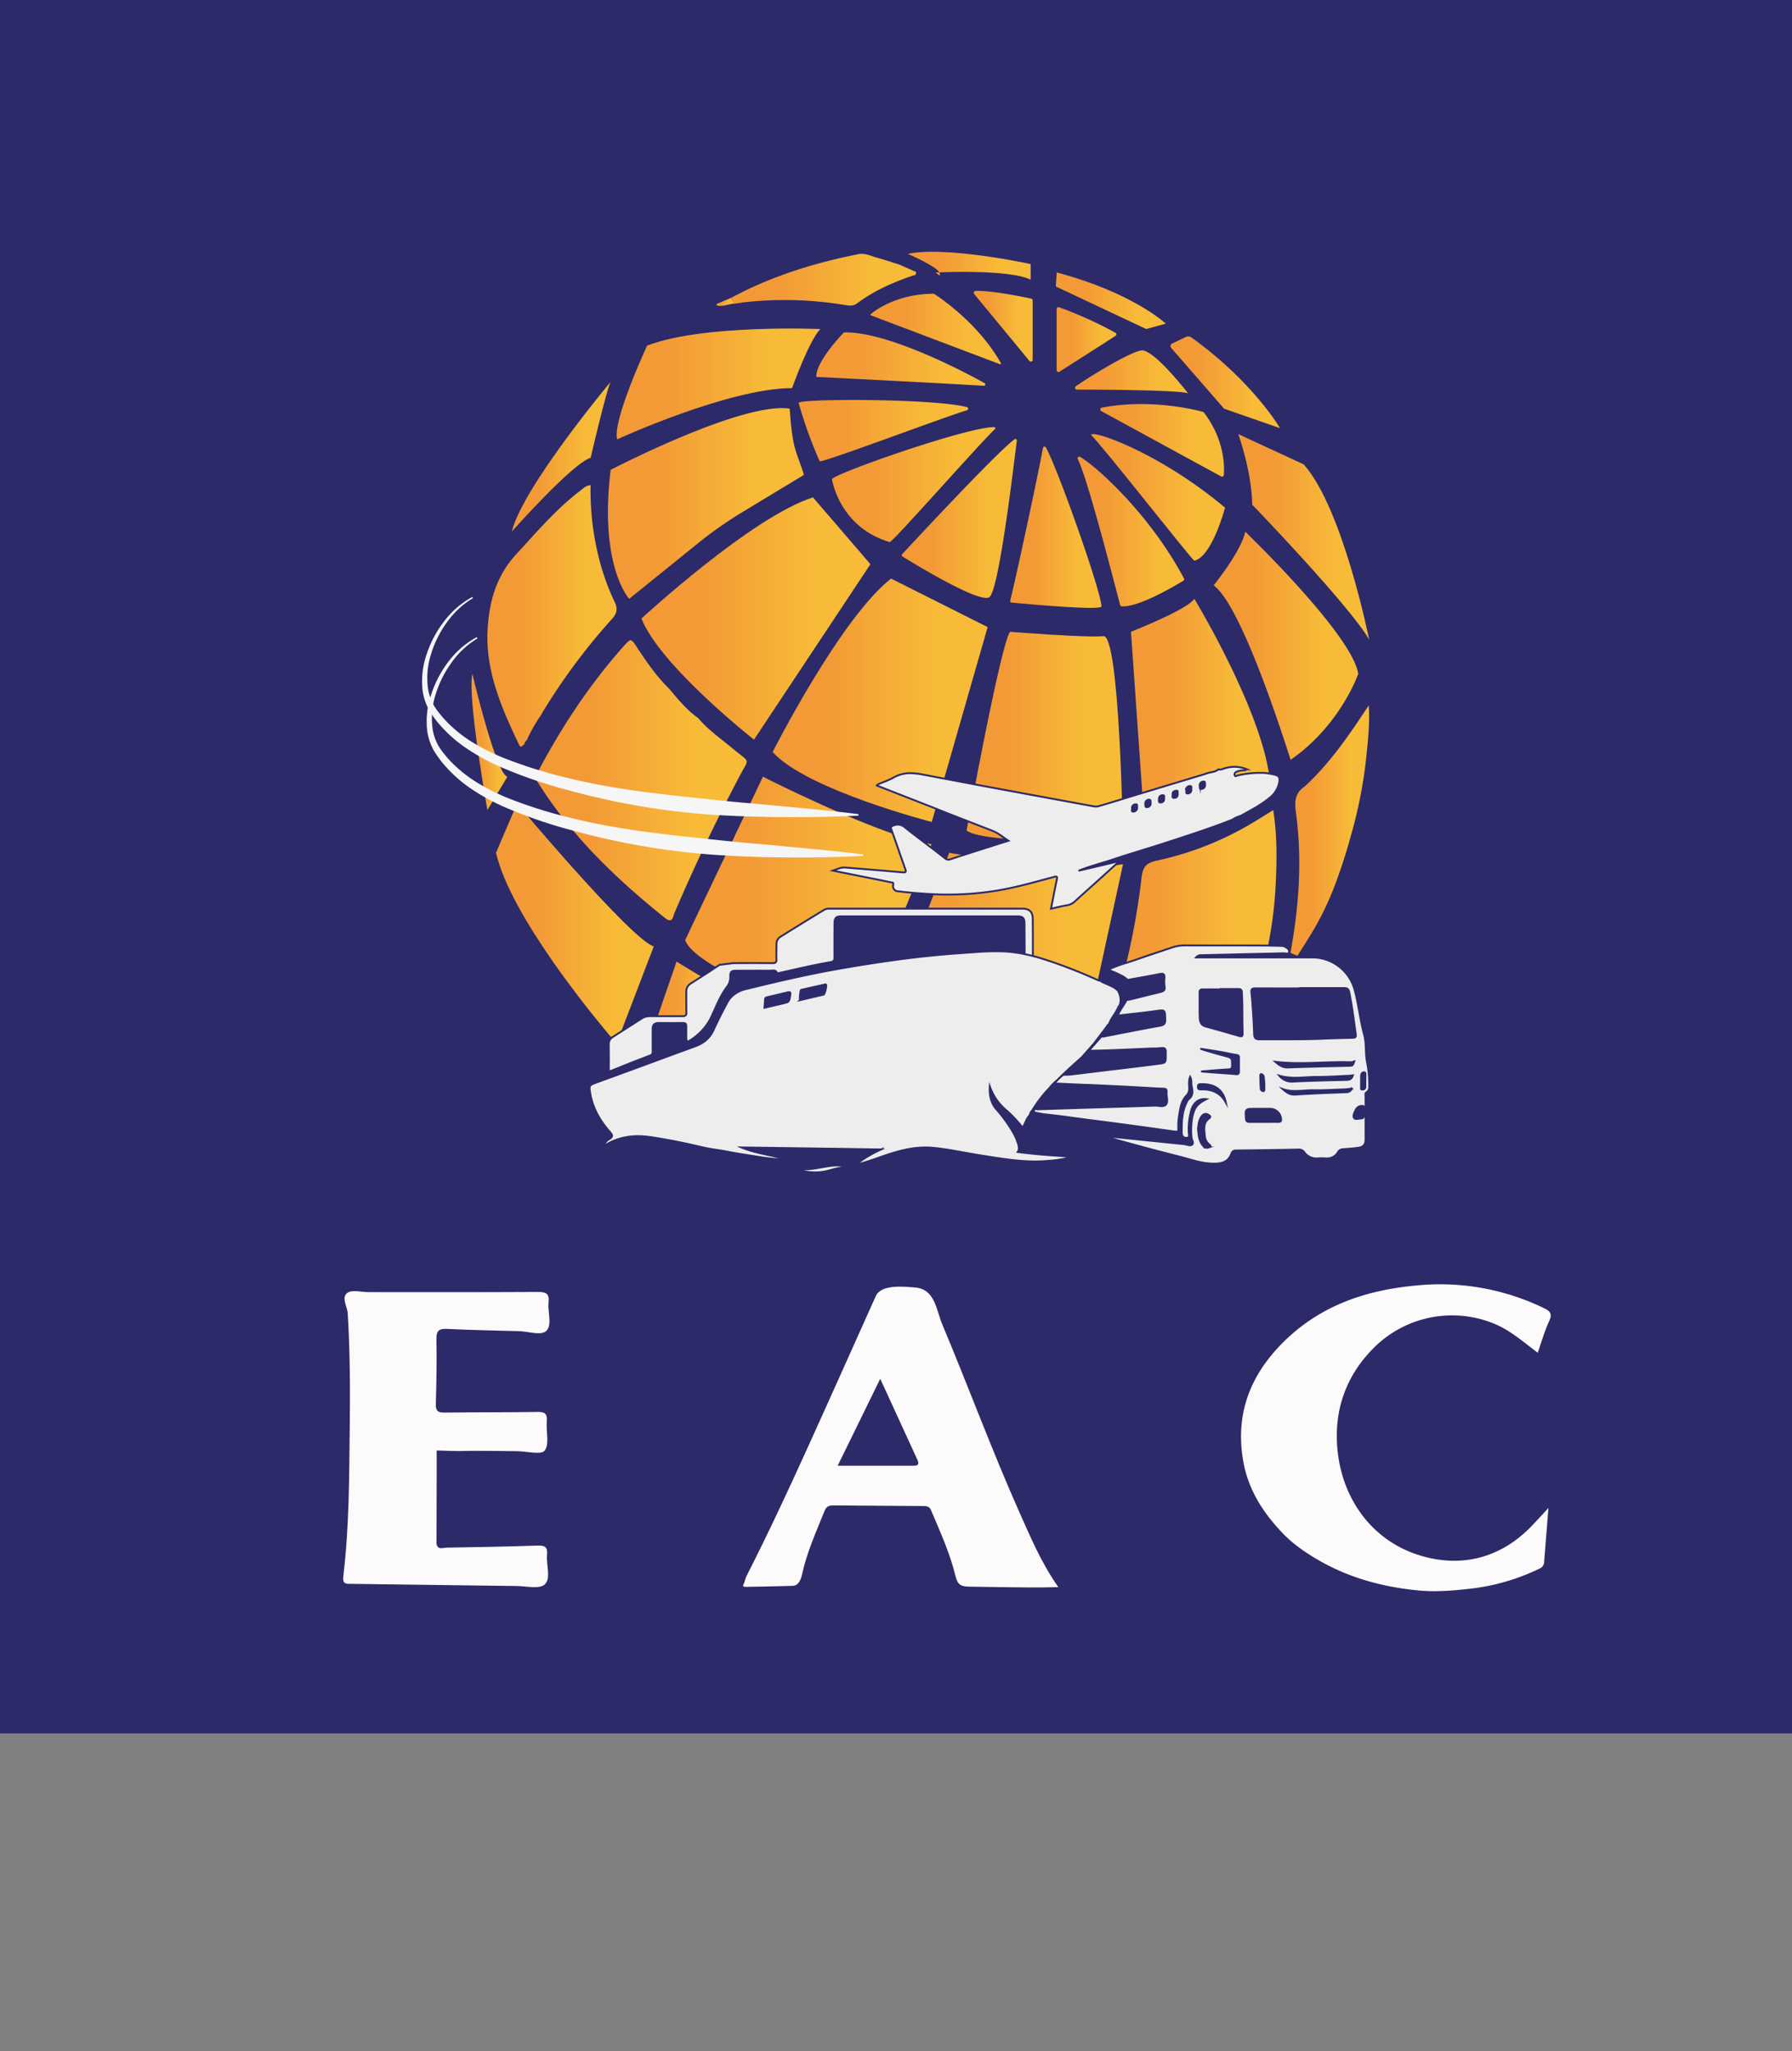 <svg id="Capa_1" data-name="Capa 1" xmlns="http://www.w3.org/2000/svg" xmlns:xlink="http://www.w3.org/1999/xlink" viewBox="0 0 792 906.47"><rect x="0" y="0" width="792" height="906.47" fill="#808080" stroke="none"/><defs><style>.cls-1{fill:#2c2a69;}.cls-2{fill:#fcfafa;}.cls-3{fill:#eeae43;}.cls-4{fill:url(#Degradado_sin_nombre_16);}.cls-5{fill:url(#Degradado_sin_nombre_16-2);}.cls-6{fill:url(#Degradado_sin_nombre_16-3);}.cls-7{fill:url(#Degradado_sin_nombre_16-4);}.cls-8{fill:url(#Degradado_sin_nombre_16-5);}.cls-9{fill:url(#Degradado_sin_nombre_16-6);}.cls-10{fill:url(#Degradado_sin_nombre_16-7);}.cls-11{fill:url(#Degradado_sin_nombre_16-8);}.cls-12{fill:url(#Degradado_sin_nombre_16-9);}.cls-13{fill:url(#Degradado_sin_nombre_16-10);}.cls-14{fill:url(#Degradado_sin_nombre_16-11);}.cls-15{fill:url(#Degradado_sin_nombre_16-12);}.cls-16{fill:url(#Degradado_sin_nombre_16-13);}.cls-17{fill:url(#Degradado_sin_nombre_16-14);}.cls-18{fill:url(#Degradado_sin_nombre_16-15);}.cls-19{fill:url(#Degradado_sin_nombre_16-16);}.cls-20{fill:url(#Degradado_sin_nombre_16-17);}.cls-21{fill:url(#Degradado_sin_nombre_16-18);}.cls-22{fill:url(#Degradado_sin_nombre_16-19);}.cls-23{fill:url(#Degradado_sin_nombre_16-20);}.cls-24{fill:url(#Degradado_sin_nombre_16-21);}.cls-25{fill:url(#Degradado_sin_nombre_16-22);}.cls-26{fill:url(#Degradado_sin_nombre_16-23);}.cls-27{fill:url(#Degradado_sin_nombre_16-24);}.cls-28{fill:url(#Degradado_sin_nombre_16-25);}.cls-29{fill:url(#Degradado_sin_nombre_16-26);}.cls-30{fill:url(#Degradado_sin_nombre_16-27);}.cls-31{fill:url(#Degradado_sin_nombre_16-28);}.cls-32{fill:url(#Degradado_sin_nombre_16-29);}.cls-33{fill:url(#Degradado_sin_nombre_16-30);}.cls-34{fill:url(#Degradado_sin_nombre_16-31);}.cls-35{fill:url(#Degradado_sin_nombre_16-32);}.cls-36{fill:url(#Degradado_sin_nombre_16-33);}.cls-37{fill:url(#Degradado_sin_nombre_16-34);}.cls-38{fill:url(#Degradado_sin_nombre_16-35);}.cls-39{fill:url(#Degradado_sin_nombre_16-36);}.cls-40{fill:url(#Degradado_sin_nombre_16-37);}.cls-41{fill:url(#Degradado_sin_nombre_16-38);}.cls-42{fill:url(#Degradado_sin_nombre_16-39);}.cls-43{fill:url(#Degradado_sin_nombre_16-40);}.cls-44{fill:#203964;}.cls-45{fill:#f7fbfc;}.cls-46{fill:#ededed;stroke:#2c2a69;stroke-miterlimit:10;stroke-width:0.82px;}.cls-47{fill:#f6f6f6;}</style><linearGradient id="Degradado_sin_nombre_16" x1="552.51" y1="705.04" x2="553.57" y2="705.04" gradientUnits="userSpaceOnUse"><stop offset="0.26" stop-color="#f39a36"/><stop offset="0.75" stop-color="#f7bb37"/></linearGradient><linearGradient id="Degradado_sin_nombre_16-2" x1="237" y1="605.74" x2="330" y2="605.74" xlink:href="#Degradado_sin_nombre_16"/><linearGradient id="Degradado_sin_nombre_16-3" x1="215.41" y1="533.11" x2="272.49" y2="533.11" xlink:href="#Degradado_sin_nombre_16"/><linearGradient id="Degradado_sin_nombre_16-4" x1="490.08" y1="667.84" x2="564.16" y2="667.84" xlink:href="#Degradado_sin_nombre_16"/><linearGradient id="Degradado_sin_nombre_16-5" x1="570.39" y1="627.96" x2="605.13" y2="627.96" xlink:href="#Degradado_sin_nombre_16"/><linearGradient id="Degradado_sin_nombre_16-6" x1="316.7" y1="394.32" x2="325.02" y2="394.32" xlink:href="#Degradado_sin_nombre_16"/><linearGradient id="Degradado_sin_nombre_16-7" x1="323.25" y1="384.55" x2="404.86" y2="384.55" xlink:href="#Degradado_sin_nombre_16"/><linearGradient id="Degradado_sin_nombre_16-8" x1="327.56" y1="133.74" x2="327.93" y2="133.74" xlink:href="#Degradado_sin_nombre_16"/><linearGradient id="Degradado_sin_nombre_16-9" x1="477.79" y1="431.65" x2="477.79" y2="431.65" xlink:href="#Degradado_sin_nombre_16"/><linearGradient id="Degradado_sin_nombre_16-10" x1="430.35" y1="405.14" x2="456.41" y2="405.14" xlink:href="#Degradado_sin_nombre_16"/><linearGradient id="Degradado_sin_nombre_16-11" x1="384.72" y1="406.35" x2="442.4" y2="406.35" xlink:href="#Degradado_sin_nombre_16"/><linearGradient id="Degradado_sin_nombre_16-12" x1="486.32" y1="455.54" x2="540.97" y2="455.54" xlink:href="#Degradado_sin_nombre_16"/><linearGradient id="Degradado_sin_nombre_16-13" x1="360.78" y1="419.63" x2="435.52" y2="419.63" xlink:href="#Degradado_sin_nombre_16"/><linearGradient id="Degradado_sin_nombre_16-14" x1="467.04" y1="411.03" x2="493.41" y2="411.03" xlink:href="#Degradado_sin_nombre_16"/><linearGradient id="Degradado_sin_nombre_16-15" x1="482.27" y1="480.74" x2="541.42" y2="480.74" xlink:href="#Degradado_sin_nombre_16"/><linearGradient id="Degradado_sin_nombre_16-16" x1="476.31" y1="495.85" x2="523.38" y2="495.85" xlink:href="#Degradado_sin_nombre_16"/><linearGradient id="Degradado_sin_nombre_16-17" x1="398.57" y1="490.04" x2="449.44" y2="490.04" xlink:href="#Degradado_sin_nombre_16"/><linearGradient id="Degradado_sin_nombre_16-18" x1="367.73" y1="475.08" x2="439.9" y2="475.08" xlink:href="#Degradado_sin_nombre_16"/><linearGradient id="Degradado_sin_nombre_16-19" x1="353.02" y1="451.24" x2="427.9" y2="451.24" xlink:href="#Degradado_sin_nombre_16"/><linearGradient id="Degradado_sin_nombre_16-20" x1="446.45" y1="493.96" x2="486.8" y2="493.96" xlink:href="#Degradado_sin_nombre_16"/><linearGradient id="Degradado_sin_nombre_16-21" x1="475.1" y1="425.32" x2="525.16" y2="425.32" xlink:href="#Degradado_sin_nombre_16"/><linearGradient id="Degradado_sin_nombre_16-22" x1="283.5" y1="534.27" x2="384.7" y2="534.27" xlink:href="#Degradado_sin_nombre_16"/><linearGradient id="Degradado_sin_nombre_16-23" x1="268.71" y1="483.43" x2="355.28" y2="483.43" xlink:href="#Degradado_sin_nombre_16"/><linearGradient id="Degradado_sin_nombre_16-24" x1="341.48" y1="570.4" x2="436.5" y2="570.4" xlink:href="#Degradado_sin_nombre_16"/><linearGradient id="Degradado_sin_nombre_16-25" x1="272.49" y1="430.61" x2="362.5" y2="430.61" xlink:href="#Degradado_sin_nombre_16"/><linearGradient id="Degradado_sin_nombre_16-26" x1="289.57" y1="700.85" x2="320.32" y2="700.85" xlink:href="#Degradado_sin_nombre_16"/><linearGradient id="Degradado_sin_nombre_16-27" x1="462.13" y1="753.35" x2="462.39" y2="753.35" xlink:href="#Degradado_sin_nombre_16"/><linearGradient id="Degradado_sin_nombre_16-28" x1="302.86" y1="647.98" x2="411.71" y2="647.98" xlink:href="#Degradado_sin_nombre_16"/><linearGradient id="Degradado_sin_nombre_16-29" x1="390.61" y1="680.82" x2="496.31" y2="680.82" xlink:href="#Degradado_sin_nombre_16"/><linearGradient id="Degradado_sin_nombre_16-30" x1="219.22" y1="669.07" x2="288.94" y2="669.07" xlink:href="#Degradado_sin_nombre_16"/><linearGradient id="Degradado_sin_nombre_16-31" x1="208.38" y1="588.82" x2="224.26" y2="588.82" xlink:href="#Degradado_sin_nombre_16"/><linearGradient id="Degradado_sin_nombre_16-32" x1="226.19" y1="462.79" x2="269.85" y2="462.79" xlink:href="#Degradado_sin_nombre_16"/><linearGradient id="Degradado_sin_nombre_16-33" x1="427.2" y1="586.27" x2="496.31" y2="586.27" xlink:href="#Degradado_sin_nombre_16"/><linearGradient id="Degradado_sin_nombre_16-34" x1="505.62" y1="622.07" x2="505.64" y2="622.07" xlink:href="#Degradado_sin_nombre_16"/><linearGradient id="Degradado_sin_nombre_16-35" x1="499.85" y1="577.97" x2="561.19" y2="577.97" xlink:href="#Degradado_sin_nombre_16"/><linearGradient id="Degradado_sin_nombre_16-36" x1="536.41" y1="546.26" x2="600.31" y2="546.26" xlink:href="#Degradado_sin_nombre_16"/><linearGradient id="Degradado_sin_nombre_16-37" x1="547.26" y1="498.2" x2="605.13" y2="498.2" xlink:href="#Degradado_sin_nombre_16"/><linearGradient id="Degradado_sin_nombre_16-38" x1="466.63" y1="393.85" x2="515.24" y2="393.85" xlink:href="#Degradado_sin_nombre_16"/><linearGradient id="Degradado_sin_nombre_16-39" x1="517.28" y1="429.88" x2="565.68" y2="429.88" xlink:href="#Degradado_sin_nombre_16"/><linearGradient id="Degradado_sin_nombre_16-40" x1="401.23" y1="378.37" x2="455.51" y2="378.37" xlink:href="#Degradado_sin_nombre_16"/></defs><rect class="cls-1" width="792" height="766.01"/><path class="cls-2" d="M467.74,962.31c-8.66.25-17.32.11-26,0-4.27-.08-8.53-.16-12.79-.2-3.92,0-5.66-.53-6.64-4.6-2.42-10.14-6.8-19.65-10.85-29.25-.76-1.8-2.14-1.77-3.65-1.78q-19.72-.12-39.46-.28c-2,0-3.12.37-4,2.61-3.67,9.15-7.76,18.13-9.86,27.83-.49,2.26-1.53,5.06-4.25,5.11-6.27.12-11.64.34-18.87.4-1.5.11-3.46.21-2.87-.82s.87-2.83,1.31-3.68c9.39-18.43,18.14-37.17,26.69-56,10.29-22.63,20.39-45.34,30.59-68,2.38-5.29,12.66-4.12,17.35-3.75,8.82.71,9.32,9.85,12,16.29,11.56,27.52,21.88,55.54,34,82.82C455.49,940.2,459.85,951,467.74,962.31Zm-97.52-53.65H404c1.92,0,2.23-.93,1.49-2.55-5.37-11.68-10.73-23.36-16.46-35.86Z" transform="translate(0 -260.94)"/><path class="cls-2" d="M192.92,943.2c.61,2.83,2.8,1.69,4.43,1.66,13.47-.24,27-.44,40.42-.91,3.38-.12,4.33,1,4,4.16-.41,4.45,1.86,10.35-1,13-2.36,2.18-8.18.76-12.46.71-24.3-.28-48.6-.64-72.9-.95-2.25,0-4.12.31-3.69-3.28,2.64-21.84,2.6-43.82,2.85-65.78.2-16.81.13-33.62-.88-50.42-.19-3.11-3-7.09-.16-9.12,2.1-1.5,6.11-.32,9.28-.32,25,0,49.95.07,74.93-.08,3.57,0,5.14.7,4.71,4.61-.47,4.25,1.67,9.83-.88,12.48-2.33,2.42-7.86.36-12,.25-10.63-.3-21.27-.48-31.89-1-3.78-.2-4.86.88-4.79,4.66.19,9.48,0,19-.26,28.46-.1,3.18.93,3.9,3.93,3.85,13.65-.2,27.31-.06,41-.29,3.26-.06,4.37.81,4.1,4.1-.36,4.46,1.26,10.13-.94,13-1.55,2-8,.28-12.33.25-8.65-.06-17.3-.29-25.93-.05-3.45-.1-6-.09-9.46-.27V902c0,1.17,0,2.33,0,3.49h0c0,1.91,0,3.82,0,5.7Q193,927.18,192.92,943.2Z" transform="translate(0 -260.94)"/><path class="cls-2" d="M684.36,927.31q-.95,11.79-1.88,23.59a3.37,3.37,0,0,1-2.21,3.3,94.46,94.46,0,0,1-31.46,8.92c-7.46.83-14.91,1.38-22.34.63-14.9-1.5-29.15-5.21-42.39-12.6-6.29-3.52-12.31-7.57-17.13-12.6-8.53-8.9-15.26-19.15-17.47-31.82-3.71-21.14,3.19-38.47,18.2-53.16C584,837.65,604,831,626.15,829a105.08,105.08,0,0,1,56.16,10c3,1.44,3.83,2.61,2.31,5.86-2,4.4-3.36,9.15-5,13.89-6.53-4.93-12.18-10-19.62-13a48.92,48.92,0,0,0-51,9.08c-11.87,10.91-18.12,24.74-18.18,40.34-.09,26.16,15.5,49.48,42.75,54.62,16,3,30.73-1.8,42.64-13.74C678.94,933.2,681.62,930.37,684.36,927.31Z" transform="translate(0 -260.94)"/><path class="cls-3" d="M192.92,943.2q.06-16,.13-32Q193,927.24,192.92,943.2Z" transform="translate(0 -260.94)"/><path class="cls-3" d="M193,905.52h0Z" transform="translate(0 -260.94)"/><path class="cls-3" d="M681.71,1167.4c-.22-.75-.44-1.5-.65-2.24C681.27,1165.91,681.49,1166.65,681.71,1167.4Z" transform="translate(0 -260.94)"/><path class="cls-3" d="M680.94,1164.76Z" transform="translate(0 -260.94)"/><path class="cls-4" d="M553.51,704.65h0a9.86,9.86,0,0,0-1,.78h1.06Z" transform="translate(0 -260.94)"/><path class="cls-5" d="M295.9,565.46c3.86,4.67,7.75,9.31,12.72,12.88,4.49,5.3,10.22,9.2,15.49,13.62,7.64,6.37,7.13,3.66,2.54,12.37-10.34,19.6-19.8,39.62-28.54,60-.72,1.67-.81,5-4.22,2.26-21.55-17.24-41.26-36.17-56.06-59.74a4.11,4.11,0,0,1-.14-4.76c10.53-19.92,22.87-38.61,37.86-55.49,3.35-3.77,3.31-3.61,6.05.54C285.86,553.61,290.29,560,295.9,565.46Z" transform="translate(0 -260.94)"/><path class="cls-6" d="M231.76,589.9c-.81,0-1.35,2.29-2.47-.06-7.58-16-14.7-32.21-13.8-50.3.61-12.31,3.68-23.94,12.67-33.68s17.66-20,28.36-28.12c1.24-.95,2.34-2.2,4.51-2.43a120.67,120.67,0,0,0,2.47,27,105.7,105.7,0,0,0,8.1,24.53c1.42,2.91,1.2,5-1,7.49a271.7,271.7,0,0,0-31.16,41.95l0,.18a68.39,68.39,0,0,0-6.68,11.7l0,0a2.17,2.17,0,0,0-1,1.82Z" transform="translate(0 -260.94)"/><path class="cls-7" d="M494,709.58a6.91,6.91,0,0,0,1.07-2.28A12.18,12.18,0,0,0,494,709.58Zm1.18-7.81a8.26,8.26,0,0,0-.74-2.36c-.2.74-.41,1.47-.63,2.2q-1.76,6-3.72,11.93c.79-2.41,2.57-4.26,3.64-6.52a7.76,7.76,0,0,0,1.35-2.76,9.28,9.28,0,0,0-.92-2.31Zm67.56-82.85-7,4.33A139.16,139.16,0,0,1,512,641.1c-4.66,1-6.83,2.06-7.46,7.57a314.86,314.86,0,0,1-6.67,37.59q-.74,3-1.53,6.07a10.5,10.5,0,0,1,1.54,1.13c.14.13.27.25.39.38,4.69-.85,9.38-1.65,14.05-2.59,1.62-.33,2.45-.17,2.26,1.75a13.58,13.58,0,0,0,.07,3.66c.28,1.56-.34,2.15-1.77,2.49l-4.11,1a2.76,2.76,0,0,1,.05,1,12.64,12.64,0,0,0,.06,3.31c.26,1.4-.29,1.94-1.59,2.23-3.42.81-6.83,1.68-10.25,2.52,4.54-.51,9.09-1,13.62-1.64,3.91-.54,4.11-.67,4.27,2.71,0,.29,0,.59,0,.93.08,1.87-.45,2.52-2.33,2.84l-3.74.68a8.15,8.15,0,0,1,.24,2q7-2.41,13.69-5.5c0-1.39,0-2.78,0-4.18,0-1.05.52-1.26,1.41-1.26,2,0,3.92,0,5.89,0,0-.54,0-1.09,0-1.63s0-1.17,0-1.75c-.32,0-.66-.05-1-.06l1-.11v-3c-.75-.06-1.52-.14-2.28-.24l2.37-.2c.21-.56.73-.69,1.47-.68,2.59,0,5.18,0,7.77,0V698h2.78c1.3,0,2.6,0,3.9,0q3.45-2.35,6.83-4.91h0l1.24-1c.31-.24.61-.48.89-.74a13.4,13.4,0,0,0,2.16-2.4,14.27,14.27,0,0,0,2.14-5H528.59a3,3,0,0,1,2.65-1q14.26-.33,28.55-.67c.24-1.22.47-2.45.7-3.67a185,185,0,0,0,3.18-24.18C564.29,642.82,564.64,631.13,562.73,618.92Z" transform="translate(0 -260.94)"/><path class="cls-8" d="M603.93,594.71a202.9,202.9,0,0,1-7,35.94,234.71,234.71,0,0,1-7.73,23.45c-1.27,3.21-2.67,6.38-4.19,9.47-1.74,3.53-3.63,7-5.68,10.32-.6,1-5.76,9.41-6,9.41l-3-1.3c3.84-20.74,5.24-41.6,2.36-62.57-.64-4.69-.07-8.29,3.88-10.89,10.8-9.89,19.18-21.93,27.93-35.23l.45-.68c0,.11,0,.22,0,.33C605.44,581.07,604.57,587.9,603.93,594.71Z" transform="translate(0 -260.94)"/><path class="cls-9" d="M316.78,395.24l6.48-2.72c-.11,1.33,1,1.82,1.76,2.57-2.8,0-5.44,1.61-8.32.82A2.51,2.51,0,0,1,316.78,395.24Z" transform="translate(0 -260.94)"/><path class="cls-10" d="M397.52,377.88l7.29,3.22c.33,1.59-.94,1.48-1.86,1.79-8.59,3-16.85,6.62-24.17,12.13-1.87,1.41-3.84.94-5.87.62a162.17,162.17,0,0,0-45-1l-.22-.09-.15.19-2.54.35c-.74-.75-1.87-1.24-1.76-2.57,17.65-9.52,36.55-15.38,56.13-19.26,3-.59,5.72.9,8.51,1.65C391.14,375.78,394.32,376.88,397.52,377.88Z" transform="translate(0 -260.94)"/><polygon class="cls-11" points="327.56 133.8 327.71 133.61 327.93 133.7 327.77 133.87 327.56 133.8"/><path class="cls-12" d="M477.79,431.65" transform="translate(0 -260.94)"/><path class="cls-13" d="M456.41,420V393.72a.81.81,0,0,0-.64-.8c-3.18-.69-17.42-3.66-24.63-3.41a.82.82,0,0,0-.6,1.34L455,420.48A.81.81,0,0,0,456.41,420Z" transform="translate(0 -260.94)"/><path class="cls-14" d="M384.84,399.75c2.09-1.75,11.68-8.95,27.81-9a.32.32,0,0,1,.19.05c1.37.87,19.33,12.51,29.51,30.59a.34.34,0,0,1-.42.49l-57-21.57A.34.34,0,0,1,384.84,399.75Z" transform="translate(0 -260.94)"/><path class="cls-15" d="M540.89,470.82c.3-3.78.35-15.61-8.8-27.57a.89.89,0,0,0-.44-.3c-2.57-.71-23-6.05-44.66-1.87a.83.83,0,0,0-.24,1.54l52.92,28.85A.82.82,0,0,0,540.89,470.82Z" transform="translate(0 -260.94)"/><path class="cls-16" d="M373,407.84s-12.46,12.7-12.21,19.66c0,0,58.95,2.94,74,3.94a.64.64,0,0,0,.35-1.2C425.73,425,392.06,407.35,373,407.84Z" transform="translate(0 -260.94)"/><path class="cls-17" d="M468.11,396.74A175,175,0,0,1,493,408a.81.81,0,0,1,0,1.38l-24.76,15.83a.81.81,0,0,1-1.24-.68V397.5A.8.8,0,0,1,468.11,396.74Z" transform="translate(0 -260.94)"/><path class="cls-18" d="M541.42,485.27s-5.62,21.61-13.56,23.45c-.87,0-41.94-52.48-45.56-55.42C481.08,450.31,511.07,459.88,541.42,485.27Z" transform="translate(0 -260.94)"/><path class="cls-19" d="M523,517.57c-3.28,2-19.87,11.94-27.32,11.3a.7.7,0,0,1-.61-.52c-1.46-5.4-14.15-55.45-18.72-64.52a.71.71,0,0,1,1-.95C484,466.5,508.14,488,523.3,516.62A.71.71,0,0,1,523,517.57Z" transform="translate(0 -260.94)"/><path class="cls-20" d="M448.41,455.05a.64.64,0,0,1,1,.6c-1.25,9.38-7.73,65.6-12.09,69.12-4,3.22-33.55-14.87-38.46-17.91a.65.65,0,0,1-.14-1C403.56,500.66,439.89,461.44,448.41,455.05Z" transform="translate(0 -260.94)"/><path class="cls-21" d="M439.39,449.68a.5.5,0,0,1,.35.87c-6.74,6.31-45.4,50.28-46.54,49.94-21.43-6.35-25.22-26.15-25.46-27.55a.48.48,0,0,1,.16-.47C371.83,469.12,427.63,449.65,439.39,449.68Z" transform="translate(0 -260.94)"/><path class="cls-22" d="M427.38,440.88a.7.7,0,0,1,0,1.35c-11.43,3.48-64.66,23.6-65.12,22.54A194,194,0,0,1,353,439.08C351.74,437,413.53,437,427.38,440.88Z" transform="translate(0 -260.94)"/><path class="cls-23" d="M460.94,458.92a.7.7,0,0,1,1.31-.23c5.18,9.21,24.41,63.48,24.55,70.21.05,2-33.8-1.11-39.71-1.67a.7.7,0,0,1-.61-.89C448.31,519.48,458.86,470.59,460.94,458.92Z" transform="translate(0 -260.94)"/><path class="cls-24" d="M475.91,433.12c9.73,0,47.35.18,49.25,1.75,0,0-13.64-17.77-19.92-19.06-3.57-.74-23.47,11.4-29.79,15.84A.81.81,0,0,0,475.91,433.12Z" transform="translate(0 -260.94)"/><path class="cls-25" d="M359.31,480.74l25.39,29.53L333.24,587.8s-41.51-32.61-49.74-53.53C283.5,534.27,332.21,489.3,359.31,480.74Z" transform="translate(0 -260.94)"/><path class="cls-26" d="M349,441.53c.47,5.56.81,11.18,2.13,16.62,1.05,4.32,3,8.37,4.15,12.67l-26.57,16.06a175.33,175.33,0,0,0-19.95,13.92l-15.67,12.66-15,12.11s-13.42-14.45-8.19-57C269.92,468.54,328.07,438.34,349,441.53Z" transform="translate(0 -260.94)"/><path class="cls-27" d="M393.82,516.63l42.68,21.43-24.7,86.11s-55.3-14.18-70.32-30.9C341.48,593.27,371.41,534.11,393.82,516.63Z" transform="translate(0 -260.94)"/><path class="cls-28" d="M286,413.67s-15.44,33.2-13.25,41.43c0,0,49.27-22.64,77.31-22.64,0,0,7.47-20.91,12.48-26.11C362.5,406.35,310.53,404.15,286,413.67Z" transform="translate(0 -260.94)"/><path class="cls-29" d="M320.32,698.53c-.15.22-.29.44-.43.66-2.2,3.54-3.71,7.44-5.49,11.2a22.35,22.35,0,0,1-3.54,5.39,1.64,1.64,0,0,0-.79-.15c-2.24,0-4.49,0-6.72,0,0-.4,0-.79,0-1.19,0-1-.32-1.43-1.37-1.43-3.59.05-7.18,0-10.77,0a3.63,3.63,0,0,0-1.66.32l1.17-3.4,6.44-18.66,1.85-5.4s2.14,1.34,5.75,3.52c1.51.91,3.27,2,5.25,3.13s4.39,2.58,6.88,4Z" transform="translate(0 -260.94)"/><path class="cls-30" d="M462.13,753.34h.26l0,0Z" transform="translate(0 -260.94)"/><path class="cls-31" d="M411.71,634l-.53,1.3-.83,2-.25.62-3.82,9.33-1.63,4-1.74,4.27-2.89,7-1.37,3.36H371.8c-2.29,0-3,.76-3,3.11,0,5-.06,10,0,15,0,1.36-.4,1.9-1.76,2.13-7.6,1.32-15.09,3.1-22.6,4.79-.37.07-.91.3-1,0-.67-1.65-2.06-.95-3.13-1-5-.06-10,0-15,0-1.81,0-2.49.4-2.56,1.9-2.22-1.14-4.32-2.29-6.27-3.43q-1.22-.71-2.34-1.41c-4.65-2.9-8.27-5.77-10.17-8.47a8.27,8.27,0,0,1-1.15-2.13l34.37-72.19s6.64,3.38,16.21,7.88c2.69,1.24,5.61,2.59,8.66,4,10.18,4.6,22,9.63,32.42,13.25a123.15,123.15,0,0,0,14.24,4.15l.14,0,.11,0C410,633.68,410.85,633.84,411.71,634Z" transform="translate(0 -260.94)"/><path class="cls-32" d="M496.31,642.86l0,.12-.27,1.23-.82,3.78-10,46h0l-.64,2.93-5.75,26.4s-69.27,3.62-88.16-8.44l9.77-26.09c8.76-1.18,17.54-2.14,26.37-2.74,6.39-.43,12.76-1.07,19.2-.77a56.54,56.54,0,0,1,8.65,1.12c0-.61,0-1.3,0-2,0-.47,0-.95,0-1.45,0-3.51,0-7.59,0-9.32,0-1.94-.42-2.8-1.77-3.07v-1.37c0-2.56-.69-3.31-3.22-3.31H409l1.26-3.36,2.38-6.36.16-.42,5.63-15.08,1.08-2.87s2.2.38,5.92,1l.34,0h0c3.14.48,7.3,1.09,12.09,1.72h0c12.64,1.64,29.67,3.41,44,3.32,1,0,2,0,2.93,0h0c2.78-.07,5.44-.22,7.91-.47C494,643.19,495.16,643,496.31,642.86Z" transform="translate(0 -260.94)"/><path class="cls-33" d="M288.94,679.18l-1,2.61-4.88,12.74L272.5,722.1s-8.13-9.3-18.09-22.43c-3.2-4.21-6.58-8.81-9.93-13.61-11.09-15.9-22-34.14-25.26-48.28l9.3-21.73S278.86,676.07,288.94,679.18Z" transform="translate(0 -260.94)"/><path class="cls-34" d="M208.77,558.73s10.45,44.42,15.49,45.44l-8.85,14.75S206.44,568.8,208.77,558.73Z" transform="translate(0 -260.94)"/><path class="cls-35" d="M269.85,429.73s-38.62,46.06-43.66,66.12c0,0,26.73-30.13,34.86-32.62C261.05,463.23,267.91,433.69,269.85,429.73Z" transform="translate(0 -260.94)"/><path class="cls-36" d="M446.45,540.14s34,2.71,41.24,1.93,8.62,89.85,8.62,89.85-60.59,2.54-69.11-3.95C427.2,628,442.47,544.4,446.45,540.14Z" transform="translate(0 -260.94)"/><path class="cls-37" d="M505.62,622a.52.52,0,0,1,0,.22Z" transform="translate(0 -260.94)"/><path class="cls-38" d="M560.93,603.53c0-.25-.07-.52-.12-.77A90.73,90.73,0,0,0,558,590.5c-8.5-29.2-30.15-64.94-30.15-64.94-3.1,4.8-28,14.57-28,14.57l5,71.22.4,5.55.32,4.56a1.4,1.4,0,0,1,1.54-1.37c.78-.05.53.71.56,1.18a1.55,1.55,0,0,1-1.59,1.84.56.56,0,0,1-.4-.12l.51,7.38A86.07,86.07,0,0,0,520.81,627c1.09-.36,2.17-.72,3.24-1.1A146.51,146.51,0,0,0,559,607.39c.72-.51,1.27-.93,1.64-1.2s.56-.44.56-.44C561.13,605,561,604.28,560.93,603.53Zm-54,14c-.85.09-.73-.66-.75-1.2a1.66,1.66,0,0,1,1.52-2c.92-.14.79.53.8,1.22A1.6,1.6,0,0,1,507,617.54Zm4.78,3.68c-.79.07-.67-.61-.69-1.1a1.53,1.53,0,0,1,1.38-1.85c.85-.13.74.5.75,1.12A1.47,1.47,0,0,1,511.73,621.22Zm1.29-5.7c-1.07.1-.76-.72-.82-1.12-.09-1.34.54-2,1.63-2s.58.88.64,1.38A1.43,1.43,0,0,1,513,615.52Zm4.28,3.84c-1,.09-.7-.67-.75-1-.08-1.22.49-1.81,1.5-1.87s.53.81.59,1.27A1.33,1.33,0,0,1,517.3,619.36Zm1.61-5.83c-1.06,0-.58-.91-.65-1.44-.17-1.14.6-1.63,1.54-1.75,1.16-.16.49.87.7,1.15C520.63,612.84,520,613.51,518.91,613.53Zm3.8,4c-1,0-.53-.83-.6-1.32-.15-1.05.55-1.49,1.41-1.62,1.07-.14.46.81.65,1.06C524.29,616.9,523.74,617.51,522.71,617.53Zm2.17-6c-.86.05-.52-.81-.6-1.31a1.6,1.6,0,0,1,1.58-1.94c1-.13.61.72.67.91C526.72,610.79,526,611.5,524.88,611.56Zm3.32,4.17c-.79,0-.49-.76-.55-1.21a1.45,1.45,0,0,1,1.44-1.78c.89-.12.56.65.62.83C529.88,615,529.26,615.66,528.2,615.73Zm2.8-6.17c-.91.1-.69-.7-.74-1.2a1.64,1.64,0,0,1,1.49-2c.9-.14.84.49.83,1.23A1.64,1.64,0,0,1,531,609.56Zm2.81,4.32c-.84.1-.63-.64-.68-1.1a1.51,1.51,0,0,1,1.37-1.85c.83-.13.77.45.76,1.12A1.5,1.5,0,0,1,533.81,613.88Z" transform="translate(0 -260.94)"/><path class="cls-39" d="M600.31,558.72s-7.95,22.86-29.92,38c0,0-1.5-4.89-4-12.21-6.66-20-20.39-58.07-30-64.86,0,0,12.39-15.38,13.94-23.76,0,0,47.18,45.31,49.93,62.7A.51.51,0,0,1,600.31,558.72Z" transform="translate(0 -260.94)"/><path class="cls-40" d="M547.26,452.77s5.9,16,6.19,31.21c0,0,43.33,44.93,51.68,59.64,0,0-11.62-58.09-28.94-77.46Z" transform="translate(0 -260.94)"/><path class="cls-41" d="M506.59,406.35l8.65-2.39s-14.56-13.7-48.2-22.61l-.41,6.19Z" transform="translate(0 -260.94)"/><path class="cls-42" d="M541,441.55l24.71,8.6S554,429.83,526.56,410.06a2.38,2.38,0,0,0-2.4-.22L518,412.76a1.22,1.22,0,0,0-.39,1.9Z" transform="translate(0 -260.94)"/><path class="cls-43" d="M401.23,373.13s12.6,5.43,13.9,8.22-1.57,0-1.57,0,32.62-1.59,41.95,3.2v-6.92S418.17,369.5,401.23,373.13Z" transform="translate(0 -260.94)"/><path class="cls-44" d="M384,775.45c-.14.24-.44.33-.58.17s.18-.28.28-.43Z" transform="translate(0 -260.94)"/><path class="cls-45" d="M468.58,739.66l-.31.29Z" transform="translate(0 -260.94)"/><path class="cls-46" d="M469.82,735.74h0Zm0,0h0Zm0,0h0Zm0,0h0Zm0,0h0Zm0,0h0Zm0,0h0Zm135.31,4.78a50.46,50.46,0,0,0-.92-10.07c-.85-4-.2-8.13-1.33-12.31-1.81-6.63-2.43-13.59-4.32-20.25a19.4,19.4,0,0,0-18.48-13.84H528.59a3,3,0,0,1,2.65-1q14.26-.33,28.55-.67c2.08,0,4.15-.1,6.23-.15l1.72,0c.68,0,1.75.5,2-.54.19-.86-.51-1.59-1.25-2.05l-.05,0a3.78,3.78,0,0,0-1.71-.68l-6.22-.16h0c-12.29-.09-24.59,0-36.89-.07a17.2,17.2,0,0,0-5.52.89c-5.26,1.77-10.55,3.49-15.79,5.34-.72.26-1.43.49-2.15.73l-2.23.72a65.49,65.49,0,0,0-7.79,2.87,4.28,4.28,0,0,0,1.94,1.13,47.59,47.59,0,0,1,4.32,2.07,10.5,10.5,0,0,1,1.54,1.13c.14.13.27.25.39.38,4.69-.85,9.38-1.65,14.05-2.59,1.62-.33,2.45-.17,2.26,1.75a13.58,13.58,0,0,0,.07,3.66c.28,1.56-.34,2.15-1.77,2.49l-4.11,1c-3.14.77-6.26,1.57-9.39,2.33a9.58,9.58,0,0,1-1.51.18c-.78,1.64-1.91,3.08-2.82,4.65a12.18,12.18,0,0,0-1.07,2.28h0l3.06-.35c4.54-.51,9.09-1,13.62-1.64,3.91-.54,4.11-.67,4.27,2.71,0,.29,0,.59,0,.93.08,1.87-.45,2.52-2.33,2.84l-3.74.68c-6.92,1.27-13.83,2.66-20.74,4-.43.08-.86.34-1.22-.13q-2.9,3.27-5.77,6.55c4.19-.13,8.39-.22,12.58-.39,5-.2,10.07-.43,15.1-.66l1.17,0c.64,0,1.29,0,1.93-.08,2.62-.24,3.15-.29,3.27,1.43h0c0,.43,0,1,0,1.65,0,3.26,0,3.36-3.18,3.77l-2.67.34c-7,.9-14.1,1.71-21.15,2.57l-4.43.55-10.55,1.28c-1.14.13-2.29.09-3.43.13l-.34.32-.16.12a5.28,5.28,0,0,0-.44.36.28.28,0,0,0-.1.09h0a17.49,17.49,0,0,0-1.92,1.93c-.31.34-.59.67-.88,1l1.57.07.36,0c4.12.2,8.26.38,12.39.57l.87,0q6.56.29,13.1.61c6.08.3,12.16.66,18.24,1l.58,0,1.13.06c1,0,1.46.34,1.36,1.35,0,.12,0,.26,0,.39-.09,1.79.78,4-.28,5.27s-3.29.4-5,.46q-6.42.23-12.86.42l-10.41.32-10.39.32-13.67.44-4.16.14h-.09c-.5,0-.9.06-1.07-.51l-.1.09a3.27,3.27,0,0,0-.71,1.69c.34.09.67.17,1,.24,1.37.32,2.75.56,4.14.76h.11l.24,0c2.76.37,5.52.62,8.27,1l3.19.44.83.11c2.89.4,5.8.78,8.69,1.16.47,0,.92.12,1.39.18h0c3.55.45,7.12.91,10.67,1.39,8,1.07,16,2.19,24,3.31,1,.13,1.46-.12,1.4-1.2a28.68,28.68,0,0,1,.36-6c.49-3.14.93-6.36,3.25-8.75a4.22,4.22,0,0,0,1.19-3.28c0-1.53-.31-3.14.41-5,.81,1.44.42,2.64.62,3.73.42,2.18,1,4.46-1.26,6.16a4.4,4.4,0,0,0-1,1.64c-2,4.09-2.08,8.47-2.07,12.89,0,1.55.46,2.6,2.11,2.56s1-1.52,1-2.37a30.82,30.82,0,0,1,1.2-10.16c1.11-3.31,3.65-5,6.6-4.55-4,2-5.19,3.54-6.16,7.55a32.53,32.53,0,0,0-.44,9.08c0,1.17,1.17,2.61.32,3.39s-2.34,0-3.55-.15l-30.09-3.08c-1.83-.18-3.67-.3-5.5-.45,11.1,3.21,22.2,6.17,33.34,9,5.48,1.38,10.83,3.45,16.68,3.12,3.17-.18,5.34-1.44,6.43-4.35a2,2,0,0,1,2.13-1.45q13.79-.13,27.57-.41a2.79,2.79,0,0,1,2.49,1.14,6.68,6.68,0,0,0,6.07,2.78,21.53,21.53,0,0,1,3.5,0,5.64,5.64,0,0,0,5.39-2.8,2.57,2.57,0,0,1,2.2-1.27c2.19-.15,4.38-.33,6.56-.61,2.51-.32,3.38-1.36,3.38-3.85,0-6.29,0-12.57,0-18.86,0-.61-.3-1.38.38-1.78C605.19,742.86,605.14,741.7,605.13,740.52Zm-42-42.8H574.6v-.13c6.47,0,12.94,0,19.42,0,1.44,0,2,.41,2.31,1.85,1.28,6.2,2,12.49,2.91,18.74.18,1.29-.58,1.34-1.5,1.38-4.27.11-8.53.21-12.8.4-9.44.41-18.89.21-28.33.28-1.75,0-2.28-.72-2.34-2.25-.08-2.38-.19-4.75-.33-7.13-.09-1.8-.22-3.59-.37-5.38l-.06-.78h0c0-.16,0-.31,0-.47-.13-1.54-.27-3.07-.43-4.6s.23-1.92,1.75-1.91C557.57,697.71,560.33,697.72,563.11,697.72Zm35.42,32.22c-.67,1.93-.67,1.94-2.36,2-9,.23-17.95.38-26.92.74-2.4.09-3.94-1.07-5.61-2.52,11.13,1.34,22.14-.13,33.14.19A3.1,3.1,0,0,0,598.53,729.94Zm-39.78,13.22c-.82,0-1.5-.38-1.55-1-.17-2-.18-4-.22-6,0-.33.23-.65.64-.48a1.36,1.36,0,0,1,.89,1.14A33.27,33.27,0,0,1,558.75,743.16Zm-24.69,24.89c-1.26.41-2.09-.35-2.76-1.29-1.51-2.08-1.62-4.56-1.85-7,.23-1.9.38-3.79,1.52-5.39.81-1.14,1.89-1.6,3.15-.74.68.46,1.29.78,0,1.74-2.47,1.93-1.91,4.89-1.63,7.57a5.11,5.11,0,0,0,1.88,3.72C535.6,767.55,534.71,767.84,534.06,768.05Zm-3-25.69c-.88,0-1.68.12-1.64-1.21s.83-1.08,1.6-1.1c6-.12,9.64,2.63,10.73,8.08C539.42,743.86,535.69,742.28,531.09,742.36Zm15.24-6.73c-5.15-.47-10.3-.69-15.47-1.2,4-.32,7.94-.69,11.92-.9,1.3-.07,1.77-.41,1.75-1.79,0-3.31,0-3.31-3.24-4.2-1.73-.47-3.45-.93-5.18-1.42l-1.48-.44c-1.38-.4-2.75-.83-4.12-1.3l4.78.75h0l1.69.26,2.42.41c2.45.42,4.89,1,7.35,1.38.85.14.84.64.84,1.24,0,2,0,4,0,6C547.62,735.39,547.21,735.72,546.33,735.63Zm1.32-16.88-2-.58-1.84-.53c-1.3-.38-2.61-.76-3.91-1.12q-3-.85-6-1.68l-1.12-.32c-2.06-.56-2.48-2.22-2.54-3.9s-.07-3.18-.07-4.78c0-.54,0-1.09,0-1.63s0-1.17,0-1.75v-.17c0-.91,0-1.82,0-2.74a2.44,2.44,0,0,1,0-.27,1.7,1.7,0,0,1,.09-.44c.21-.56.73-.69,1.47-.68,2.59,0,5.18,0,7.77,0V698h2.78c1.3,0,2.6,0,3.9,0l1.08,0c1.16,0,1.55.33,1.62,1.52.14,2.43.19,4.87.22,7.31,0,2.77,0,5.54.08,8.3,0,.82,0,1.62.05,2.43C549.24,718.83,548.92,719.13,547.65,718.75Zm17.35,38c-2.14-.06-4.28,0-6.41,0s-4.27,0-6.4,0c-1.08,0-1.46-.43-1.53-1.5-.28-4.32-.32-4.32,4.06-4.31,2.21,0,4.41,0,6.6,0a4.86,4.86,0,0,1,4.87,4.38C566.33,756.25,566.09,756.73,565,756.71Zm30-13.15c-7.48.29-15,.55-22.43,1.06-2.45.18-4-1-5.62-2.44,4.43,1.6,9,.45,13.43.52s9.16-.22,13.74-.39c1.09,0,2.17-.23,3.32-.36A2.33,2.33,0,0,1,595,743.56Zm.46-5.44c-7.89.17-15.77.36-23.65.74a7.24,7.24,0,0,1-6.42-2.62c5.72,1.74,11.41.49,17.05.58,4.64,0,9.3-.34,13.94-.55.51,0,1-.12,1.57-.18C597.55,737.33,597,738.08,595.5,738.12Zm7.34,14.13c-.41,1,.78,2.86-1.46,2.93-1,.05-2.45.53-2.93-.3s.12-2.22.65-3.27l.1-.16a3,3,0,0,1,3.15-1.8C603.35,749.88,602.51,751.36,602.84,752.25Zm.64-15.82a13.65,13.65,0,0,1,0,1.92h0c0,1,0,1.94,0,2.9a1.18,1.18,0,0,1-1.32,1.13c-.87,0-.55-.73-.56-1.16,0-1.54,0-3.08,0-4.63,0-.94.31-1.83,1.28-1.83S603.4,735.83,603.48,736.43Zm-133.66-.69h0Zm0,0h0Zm0,0h0Zm0,0h0Zm0,0h0Zm0,0h0Zm0,0h0Zm0,0h0Z" transform="translate(0 -260.94)"/><path class="cls-46" d="M563.08,603.22c-.75-.17-1.5-.33-2.27-.46a20.72,20.72,0,0,0-2.4-.27l-.36,0a43.34,43.34,0,0,0-11.12,1.15c-.36.08-1,.71-1.25-.13a1.14,1.14,0,0,1,.66-1.41,6.15,6.15,0,0,1,2.55-.7c.63-.06,1.36.15,2.11-.52a14.26,14.26,0,0,0-9.58-.45c-.95.26-1.87.82-2.94.49-1.3,1.18-3,1.17-4.59,1.61-.59.2-1.19.41-1.79.6l-27.24,8.24-4.95,1.5c-1.34.41-2.69.81-4,1.23l-6,1.82L486,617.07a5.27,5.27,0,0,1-2.61.21c-17.45-3.23-34.9-6.4-52.35-9.67q-6.22-1.15-12.44-2.34l-1.3-.24-9.18-1.75a32.62,32.62,0,0,0-4.78-.62,14.91,14.91,0,0,0-8.83,2.12,42.09,42.09,0,0,1-4.17,1.83c-.93.45-2,.57-2.82,1.43.19.09.3.16.41.2l12.41,4.85,13.17,5.15,2.46,1,12,4.69,10.69,4.16a15.53,15.53,0,0,1,2.44,1.24h0c1.12.68,2.19,1.48,3.32,2.28.42.29.84.59,1.27.87-6.54,2.07-12.88,4.08-19.19,6.1l-.75.24h0c-2,.62-3.92,1.26-5.88,1.89a2,2,0,0,1-1.46,0,3.33,3.33,0,0,1-.74-.45L413,636.62l-1.78-1.35c-.8-.61-1.62-1.22-2.42-1.84-3-2.27-6-4.55-8.91-6.88a4.57,4.57,0,0,0-4.78-.88c-1.27.4-1.6.72-1.11,2l.56,1.57.58,1.62c.49,1.39,1,2.78,1.46,4.16,1.14,3.28,2.28,6.55,3.45,9.82.55,1.49.28,1.74-1.3,1.59l-6.59-.58c-6.14-.53-12.29-1-18.44-1.52-2-.17-3.64.65-5.63,1.35,7.6,1.53,15,3,22.31,4.48l3.52.72c.63.12,1,0,.84,1.1a2.25,2.25,0,0,0,2.2,2.84l2.28.27c1.23.13,2.47.25,3.71.35,2.29.2,4.58.35,6.89.51l2.82.16a134.49,134.49,0,0,0,28.27-1.65c8.44-1.42,16.65-3.8,24.9-6,1.32-.35,1.53-.15,1.25,1.15-.89,4.2-1.69,8.42-2.58,12.91,2.53-.56,4.84-1.18,7.19-1.55a6.65,6.65,0,0,0,3.6-1.9c3.27-3,6.6-5.95,9.9-8.92l3.79-3.44,3.75-3.39,1.43-1.29c-.06-.13-.1-.27-.16-.4l-4.12,1-5.06,1.2h0l-8.13,1.9c1.72-.69,3.46-1.3,5.2-1.86,2.77-.9,5.54-1.7,8.3-2.57l1.72-.56c7.42-2.49,14.94-4.65,22.38-7.06,10.16-3.31,20.33-6.55,30.27-10.47a13.49,13.49,0,0,1,3.74-1.71c4.49-2.47,9-4.79,13-8.14a11.13,11.13,0,0,0,4.07-6.73C565.73,604.37,565.27,603.72,563.08,603.22ZM502.55,617.6a1.69,1.69,0,0,1-1.74,2,.59.59,0,0,1-.44-.13c-.22-.18-.08-.58-.06-.87a.45.45,0,0,0,0-.24h0s0,0,0,0a3.86,3.86,0,0,1,0-.47h0a1.53,1.53,0,0,1,1.68-1.49C502.78,616.27,502.51,617.09,502.55,617.6Zm29.2-11.26c.9-.14.84.49.83,1.23a1.64,1.64,0,0,1-1.58,2c-.91.1-.69-.7-.74-1.2A1.64,1.64,0,0,1,531.75,606.34Zm-5.89,2c1-.13.61.72.67.91.19,1.57-.5,2.28-1.65,2.34-.86.05-.52-.81-.6-1.31A1.6,1.6,0,0,1,525.86,608.31Zm-7.6,3.78c-.17-1.14.6-1.63,1.54-1.75,1.16-.16.49.87.7,1.15.13,1.35-.46,2-1.59,2S518.33,612.62,518.26,612.09Zm-4.43.27c1.13-.07.58.88.64,1.38a1.43,1.43,0,0,1-1.45,1.78c-1.07.1-.76-.72-.82-1.12C512.11,613.06,512.74,612.42,513.83,612.36Zm-6.11,2c.92-.14.79.53.8,1.22a1.6,1.6,0,0,1-1.57,2c-.85.09-.73-.66-.75-1.2A1.66,1.66,0,0,1,507.72,614.34Z" transform="translate(0 -260.94)"/><path class="cls-46" d="M375.68,776.9c-4-.62-7.55,1-11.28,1.77a24.19,24.19,0,0,1-10.7-.56c-.24-.06-.42-.33-.61-.66,5.41.83,10.51-1.1,15.76-1.45A16.79,16.79,0,0,1,375.68,776.9Z" transform="translate(0 -260.94)"/><path class="cls-46" d="M456.48,683.41c0,.41,0,.78,0,1.11l-1.88-.12-1.75-.12c0-.44,0-1,0-1.72,0-3.29,0-8.89-.05-12v-1.37c0-2.56-.69-3.31-3.22-3.31H371.8c-2.29,0-3,.76-3,3.11,0,5-.06,10,0,15,0,1.36-.4,1.9-1.76,2.13-7.6,1.32-15.09,3.1-22.6,4.79-.37.07-.91.3-1,0-.67-1.65-2.06-.95-3.13-1-5-.06-10,0-15,0-1.81,0-2.49.4-2.56,1.9v0c0,.19,0,.42,0,.66a7,7,0,0,1-1.63,4.8c-.3.41-.58.81-.85,1.23-.15.22-.29.44-.43.66-2.2,3.54-3.71,7.44-5.49,11.2a22.35,22.35,0,0,1-3.54,5.39,26.83,26.83,0,0,1-5.57,4.8c-1.57,1-1.92.79-1.93-1,0-1.31,0-2.61,0-3.91,0-.4,0-.79,0-1.19,0-1-.32-1.43-1.37-1.43-3.59.05-7.18,0-10.77,0a3.63,3.63,0,0,0-1.66.32c-.77.38-1.06,1.16-1.07,2.48v.62c0,3.09,0,6.16,0,9.24a1.55,1.55,0,0,1-1.18,1.73l-3,1.15q-3.35,1.27-6.68,2.58L270.51,734c-1.13.44-1.47.25-1.45-1,.08-3.52,0-7.06,0-10.58a3.53,3.53,0,0,1,1.23-2.83,4.91,4.91,0,0,1,.51-.39l3.7-2.36,5.08-3.23,3.93-2.53a6.48,6.48,0,0,1,3.78-1.07h3.42c3.67,0,7.33,0,11,0,1.29,0,1.67-.4,1.64-1.67-.08-3,0-6-.05-8.94a4.22,4.22,0,0,1,2.15-3.94l3.65-2.33.9-.57c2.06-1.31,4.1-2.62,6.13-4l.36-.24,1.52-1,6.07-.75c5.78-.05,11.56-.06,17.34,0,1.39,0,1.81-.45,1.75-1.79-.09-2.13,0-4.26,0-6.38a3.79,3.79,0,0,1,1.85-3.55q9.6-6,19.25-11.86a4.48,4.48,0,0,1,2.47-.51H451.8c3.23,0,4.64,1.45,4.65,4.71S456.52,679.15,456.48,683.41Z" transform="translate(0 -260.94)"/><path class="cls-46" d="M495.17,701.77a8.26,8.26,0,0,0-.74-2.36,5.94,5.94,0,0,0-.33-.67l-.36-.35c-1.59-1.44-3.61-2.11-5.51-3a4.14,4.14,0,0,1-1.82-1.06,2.25,2.25,0,0,1-1.25-.29h0l-.48-.22-.63-.27q-9.17-4.1-18.64-7.39c-3-1-5.92-2-8.93-2.74-.63-.17-1.26-.32-1.9-.46s-1.17-.27-1.75-.39a60.11,60.11,0,0,0-9-1.17c-6.72-.32-13.36.36-20,.81-9.21.63-18.37,1.62-27.51,2.85q-6.19.84-12.37,1.81c-2.74.42-5.48.87-8.22,1.33l-1.6.28c-8.46,1.43-16.86,3.11-25.22,5q-7.32,1.63-14.6,3.43L329.75,698a14.22,14.22,0,0,0-5.62,2.67l-.58.52a10.77,10.77,0,0,0-2.14,2.81c-2.13,4-4.22,8.07-6.1,12.21a12.61,12.61,0,0,1-3.95,4.93,14.73,14.73,0,0,1-3.66,2L297.14,727q-6.06,2.25-12.13,4.48l-4.78,1.76-16.39,6c-3.6,1.33-3.6,1.36-2.92,5.18,1.16,6.42,4.3,11.83,8.54,16.64,1.24,1.41,1.62,2.19-.23,3.3a4.56,4.56,0,0,0-2.31,3,26.26,26.26,0,0,1,10.85-4.05c5.73-.87,11.32.36,16.9,1.32,5.39.93,10.73,2.14,16.07,3.39,3.22.75,6.55,1.08,9.8,1.7,5,1,10.14,1.71,15.2,2.54a101.77,101.77,0,0,0,12.23,1.2c-6.91-2.12-13.75-2.75-20.28-5.45l38.36.54c1.82,0,3.64.06,5.46.07q8.94.15,17.94.27l-.44.2a54.46,54.46,0,0,0-8.75,5l-1.45,1.06.3.27c1.3-.31,2.58-.66,3.84-1.06s2.32-.74,3.46-1.14h0c2.47-.84,4.91-1.74,7.39-2.51,6.13-1.91,12.37-3.19,18.84-2.51l1.4.15h.07c6.38.77,12.67,2.13,19,3.13h0c8.13,1.28,16.26,2.72,24.5,2.72a62.8,62.8,0,0,0,6.56-.34,41,41,0,0,0,9.62-1.77c-8-.49-16-1-24-2.08a3,3,0,0,0,.38-.79h0a3.08,3.08,0,0,0,.13-.66,6,6,0,0,0-.29-1.92,24.37,24.37,0,0,0-1.94-4.7,61.94,61.94,0,0,0-7.73-10.8c-2.34-2.78-3.14-6-2.88-10.07a26.34,26.34,0,0,0,2.53,5.16h0a24,24,0,0,0,5,5.55,60.17,60.17,0,0,1,7,7.5c.17-.3.33-.59.48-.89h0c.83-1.7,1.41-3.43,2.7-4.74a3,3,0,0,1,.67-1.59L456,752h0a58.12,58.12,0,0,1,7.84-10.3,22.14,22.14,0,0,1,2.62-2.77h0a3.54,3.54,0,0,1,.47-.38l.19-.16a2.94,2.94,0,0,0,.31-.3h0c.52-.53,1-1,1.57-1.56l.48-.47h0c2.79-2.7,5.7-5.28,8.61-7.87l5.43-6.15,4.69-6.18.75-1c.37-.48.55-1.09,1.17-1.33h0c.79-2.41,2.57-4.26,3.64-6.52a7.76,7.76,0,0,0,1.35-2.76A6.33,6.33,0,0,0,495.17,701.77ZM353.82,699c0-.73.57-.69,1-.79,3.13-.71,6.26-1.42,9.4-2.11.26-.06.54-.33.82-.05.45.41-.46,4.28-1.07,4.43-3,.71-6,1.41-9,2.11l-1.43.33v0A16.61,16.61,0,0,1,353.82,699Zm-15.7,3.6c0-.74.51-.85,1.06-1l3.4-.8c.29-.07.6-.13.89-.21h0l4.69-1.11c.95-.23,1.31-.11,1.14,1,0,.12,0,.23-.05.33s-.07.41-.09.6a10.36,10.36,0,0,1-.27,1.25,2.39,2.39,0,0,1-.21.48.47.47,0,0,1-.06.09.61.61,0,0,1,0,.06.93.93,0,0,1-.16.18,2.06,2.06,0,0,1-.59.37,4.21,4.21,0,0,1-.61.22l-1.52.38-7.88,1.84C337.94,705,338.08,703.8,338.12,702.6Z" transform="translate(0 -260.94)"/><path class="cls-47" d="M211,543.09a37.77,37.77,0,0,0-11.49,10.74,47.44,47.44,0,0,0-7,14.06,34.58,34.58,0,0,0-1.29,15.35,22.24,22.24,0,0,0,2.46,7.11c.28.56.66,1,1,1.58s.76,1.05,1.14,1.56c.8,1,1.62,2,2.5,3a58.94,58.94,0,0,0,12,9.94,91,91,0,0,0,14,7.13,208.34,208.34,0,0,0,30.29,9.38c20.65,5,41.83,7,63,9.27,5.29.54,10.59,1.08,15.91,1.53s10.63.95,16,1.47c10.65,1,21.32,1.95,32,3.33l0,.66c-10.73.53-21.45.73-32.18.67q-4,0-8-.09c-2.69,0-5.37-.1-8.06-.19q-8-.29-16.1-.8A324.87,324.87,0,0,1,253.28,628a212.51,212.51,0,0,1-30.67-10.57,95.33,95.33,0,0,1-14.34-7.89A60.43,60.43,0,0,1,196,598.55c-.89-1-1.72-2.16-2.53-3.28-.39-.57-.78-1.13-1.16-1.72s-.77-1.21-1.07-1.86a25,25,0,0,1-2.47-8.08,36.75,36.75,0,0,1,2-16.32A48.8,48.8,0,0,1,198.45,553a38.9,38.9,0,0,1,12.26-10.5Z" transform="translate(0 -260.94)"/><path class="cls-47" d="M209,525.3A37.92,37.92,0,0,0,197.49,536a47.18,47.18,0,0,0-7,14.06,34.61,34.61,0,0,0-1.3,15.35,22.49,22.49,0,0,0,2.46,7.11c.28.56.67,1.05,1,1.58s.76,1.05,1.15,1.57c.8,1,1.62,2,2.5,3a58.23,58.23,0,0,0,11.95,9.94,90.56,90.56,0,0,0,14,7.13,208.72,208.72,0,0,0,30.29,9.38c20.65,5,41.83,7,63,9.27,5.3.55,10.6,1.08,15.92,1.53s10.63,1,15.95,1.47c10.65,1,21.32,2,32,3.33l0,.66c-10.73.53-21.44.73-32.17.68-2.68,0-5.37,0-8.05-.1s-5.37-.1-8.05-.19Q323,621.5,315,621a324.77,324.77,0,0,1-63.7-10.82,213.26,213.26,0,0,1-30.67-10.56,95.49,95.49,0,0,1-14.35-7.9,60.11,60.11,0,0,1-12.3-10.94c-.9-1-1.73-2.16-2.54-3.27-.39-.57-.78-1.13-1.16-1.72s-.77-1.22-1.06-1.87a24.75,24.75,0,0,1-2.48-8.08,36.84,36.84,0,0,1,2-16.31,48.7,48.7,0,0,1,7.76-14.29,39,39,0,0,1,12.26-10.5Z" transform="translate(0 -260.94)"/></svg>